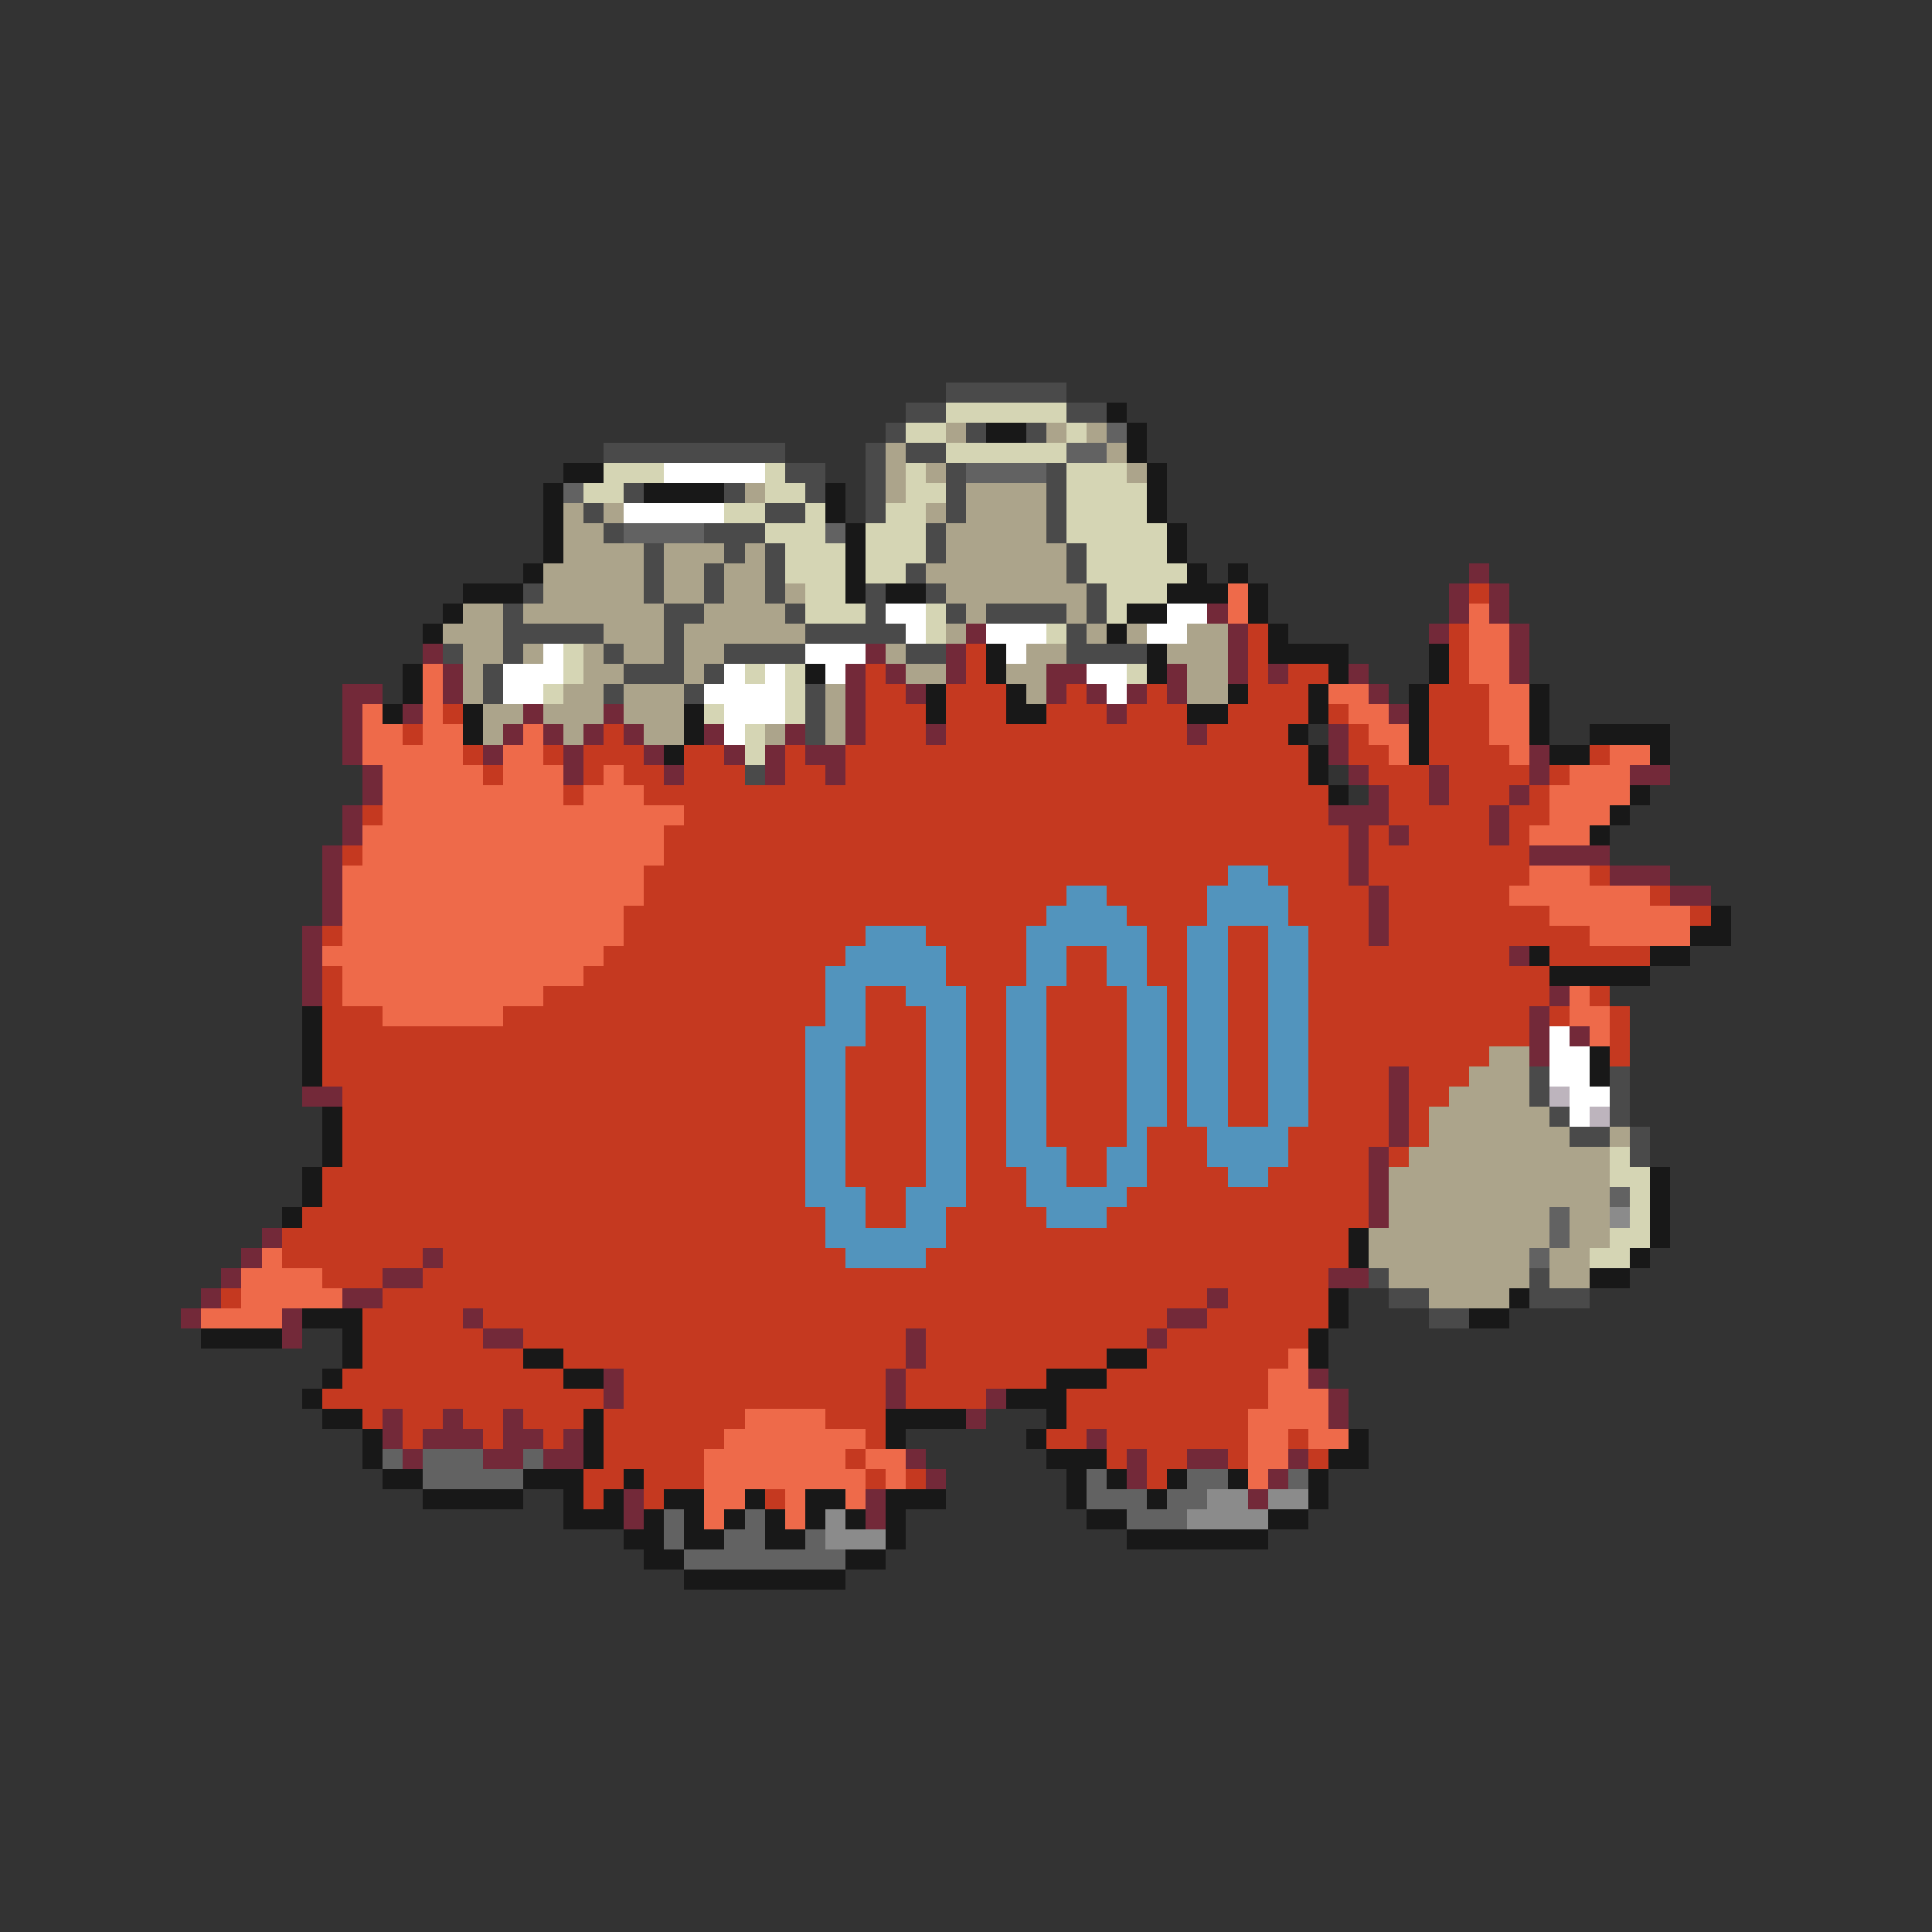 <svg xmlns="http://www.w3.org/2000/svg" viewBox="0 -0.5 96 96" shape-rendering="crispEdges">
<rect x="0" y="-0.5" width="96" height="96" fill="#333333" stroke="none"/>
<path stroke="#4a4a4a" d="M47 19h6M45 20h2M53 20h2M44 21h1M48 21h1M51 21h1M30 22h9M43 22h1M45 22h2M39 23h2M43 23h1M47 23h1M52 23h1M31 24h1M36 24h1M40 24h1M43 24h1M47 24h1M52 24h1M29 25h1M38 25h2M43 25h1M47 25h1M52 25h1M30 26h1M35 26h3M46 26h1M52 26h1M32 27h1M36 27h1M38 27h1M46 27h1M53 27h1M32 28h1M35 28h1M38 28h1M45 28h1M53 28h1M26 29h1M32 29h1M35 29h1M38 29h1M43 29h1M46 29h1M54 29h1M25 30h1M33 30h2M39 30h1M43 30h1M47 30h1M49 30h4M54 30h1M25 31h5M33 31h1M40 31h5M53 31h1M22 32h1M25 32h1M30 32h1M33 32h1M36 32h4M45 32h2M53 32h4M24 33h1M31 33h3M35 33h1M24 34h1M30 34h1M34 34h1M40 34h1M40 35h1M40 36h1M37 38h1M76 53h1M80 53h1M76 54h1M80 54h1M77 55h1M80 55h1M78 56h2M81 56h1M81 57h1M68 63h1M76 63h1M69 64h2M76 64h3M71 65h2" />
<path stroke="#d5d5b4" d="M47 20h6M45 21h2M53 21h1M47 22h6M30 23h3M38 23h1M45 23h1M53 23h3M29 24h2M38 24h2M45 24h2M53 24h4M36 25h2M40 25h1M44 25h2M53 25h4M38 26h3M43 26h3M53 26h5M39 27h3M43 27h3M54 27h4M39 28h3M43 28h2M54 28h5M40 29h2M55 29h3M40 30h3M46 30h1M55 30h1M46 31h1M52 31h1M28 32h1M28 33h1M37 33h1M39 33h1M56 33h1M27 34h1M39 34h1M35 35h1M39 35h1M37 36h1M37 37h1M80 57h1M80 58h2M81 59h1M81 60h1M80 61h2M79 62h2" />
<path stroke="#181818" d="M55 20h1M49 21h2M56 21h1M56 22h1M28 23h2M57 23h1M27 24h1M32 24h4M41 24h1M57 24h1M27 25h1M41 25h1M57 25h1M27 26h1M42 26h1M58 26h1M27 27h1M42 27h1M58 27h1M26 28h1M42 28h1M59 28h1M61 28h1M23 29h3M42 29h1M44 29h2M58 29h3M62 29h1M22 30h1M56 30h2M62 30h1M21 31h1M55 31h1M63 31h1M49 32h1M57 32h1M63 32h4M71 32h1M20 33h1M40 33h1M49 33h1M57 33h1M66 33h1M71 33h1M20 34h1M46 34h1M50 34h1M61 34h1M65 34h1M70 34h1M76 34h1M19 35h1M23 35h1M34 35h1M46 35h1M50 35h2M59 35h2M65 35h1M70 35h1M76 35h1M23 36h1M34 36h1M64 36h1M70 36h1M76 36h1M79 36h4M33 37h1M65 37h1M70 37h1M77 37h2M82 37h1M65 38h1M66 39h1M81 39h1M80 40h1M79 41h1M85 45h1M84 46h2M76 47h1M82 47h2M77 48h5M15 50h1M15 51h1M15 52h1M79 52h1M15 53h1M79 53h1M16 55h1M16 56h1M16 57h1M15 58h1M82 58h1M15 59h1M82 59h1M14 60h1M82 60h1M67 61h1M82 61h1M67 62h1M81 62h1M79 63h2M66 64h1M75 64h1M15 65h3M66 65h1M73 65h2M10 66h4M17 66h1M65 66h1M17 67h1M26 67h2M55 67h2M65 67h1M16 68h1M28 68h2M52 68h3M15 69h1M50 69h3M16 70h2M29 70h1M44 70h4M52 70h1M18 71h1M29 71h1M44 71h1M51 71h1M67 71h1M18 72h1M29 72h1M52 72h3M66 72h2M19 73h2M26 73h3M31 73h1M53 73h1M55 73h1M58 73h1M61 73h1M65 73h1M21 74h5M28 74h1M30 74h1M33 74h2M37 74h1M40 74h2M44 74h3M53 74h1M57 74h1M65 74h1M28 75h3M32 75h1M34 75h1M36 75h1M38 75h1M40 75h1M42 75h1M44 75h1M54 75h2M63 75h2M31 76h2M34 76h2M38 76h2M44 76h1M56 76h7M32 77h2M42 77h2M34 78h8" />
<path stroke="#aca48b" d="M47 21h1M52 21h1M54 21h1M44 22h1M55 22h1M44 23h1M46 23h1M56 23h1M37 24h1M44 24h1M48 24h4M28 25h1M30 25h1M46 25h1M48 25h4M28 26h2M47 26h5M28 27h4M33 27h3M37 27h1M47 27h6M27 28h5M33 28h2M36 28h2M46 28h7M27 29h5M33 29h2M36 29h2M39 29h1M47 29h7M23 30h2M26 30h7M35 30h4M48 30h1M53 30h1M22 31h3M30 31h3M34 31h6M47 31h1M54 31h1M56 31h1M59 31h2M23 32h2M26 32h1M29 32h1M31 32h2M34 32h2M44 32h1M51 32h2M58 32h3M23 33h1M29 33h2M34 33h1M45 33h2M50 33h2M59 33h2M23 34h1M28 34h2M31 34h3M41 34h1M51 34h1M59 34h2M24 35h2M27 35h3M31 35h3M41 35h1M24 36h1M28 36h1M32 36h2M38 36h1M41 36h1M74 52h2M73 53h3M72 54h4M71 55h6M71 56h7M80 56h1M70 57h10M69 58h11M69 59h11M69 60h8M78 60h2M68 61h9M78 61h2M68 62h8M77 62h2M69 63h7M77 63h2M71 64h4" />
<path stroke="#626262" d="M55 21h1M53 22h2M48 23h4M28 24h1M31 26h4M41 26h1M80 59h1M77 60h1M77 61h1M76 62h1M19 72h1M21 72h3M26 72h1M21 73h5M54 73h1M59 73h2M64 73h1M54 74h3M58 74h2M33 75h1M37 75h1M56 75h3M33 76h1M36 76h2M40 76h1M34 77h8" />
<path stroke="#ffffff" d="M33 23h5M31 25h5M44 30h2M58 30h2M45 31h1M49 31h3M57 31h2M27 32h1M40 32h3M50 32h1M25 33h3M36 33h1M38 33h1M41 33h1M54 33h2M25 34h2M35 34h4M55 34h1M36 35h3M36 36h1M77 51h1M77 52h2M77 53h2M78 54h2M78 55h1" />
<path stroke="#732939" d="M73 28h1M72 29h1M74 29h1M60 30h1M72 30h1M74 30h1M48 31h1M61 31h1M71 31h1M75 31h1M21 32h1M43 32h1M47 32h1M61 32h1M75 32h1M22 33h1M42 33h1M44 33h1M47 33h1M52 33h2M58 33h1M61 33h1M63 33h1M67 33h1M75 33h1M17 34h2M22 34h1M42 34h1M45 34h1M52 34h1M54 34h1M56 34h1M58 34h1M68 34h1M17 35h1M20 35h1M26 35h1M30 35h1M42 35h1M55 35h1M69 35h1M17 36h1M25 36h1M27 36h1M29 36h1M31 36h1M35 36h1M39 36h1M42 36h1M46 36h1M59 36h1M66 36h1M17 37h1M24 37h1M28 37h1M32 37h1M36 37h1M38 37h1M40 37h2M66 37h1M76 37h1M18 38h1M28 38h1M33 38h1M38 38h1M41 38h1M67 38h1M71 38h1M76 38h1M81 38h2M18 39h1M68 39h1M71 39h1M75 39h1M17 40h1M66 40h3M74 40h1M17 41h1M67 41h1M69 41h1M74 41h1M16 42h1M67 42h1M76 42h4M16 43h1M67 43h1M80 43h3M16 44h1M68 44h1M83 44h2M16 45h1M68 45h1M15 46h1M68 46h1M15 47h1M75 47h1M15 48h1M15 49h1M77 49h1M76 50h1M76 51h1M78 51h1M76 52h1M69 53h1M15 54h2M69 54h1M69 55h1M69 56h1M68 57h1M68 58h1M68 59h1M68 60h1M13 61h1M12 62h1M21 62h1M11 63h1M19 63h2M66 63h2M10 64h1M17 64h2M60 64h1M9 65h1M14 65h1M23 65h1M58 65h2M14 66h1M24 66h2M45 66h1M57 66h1M45 67h1M30 68h1M44 68h1M65 68h1M30 69h1M44 69h1M49 69h1M66 69h1M19 70h1M22 70h1M25 70h1M48 70h1M66 70h1M19 71h1M21 71h3M25 71h2M28 71h1M54 71h1M20 72h1M24 72h2M27 72h2M45 72h1M56 72h1M59 72h2M64 72h1M46 73h1M56 73h1M63 73h1M31 74h1M43 74h1M62 74h1M31 75h1M43 75h1" />
<path stroke="#ee6a4a" d="M61 29h1M61 30h1M73 30h1M73 31h2M73 32h2M21 33h1M73 33h2M21 34h1M66 34h2M74 34h2M18 35h1M21 35h1M67 35h2M74 35h2M18 36h2M21 36h2M26 36h1M68 36h2M74 36h2M18 37h5M25 37h2M69 37h1M75 37h1M80 37h2M19 38h5M25 38h3M30 38h1M78 38h3M19 39h9M29 39h3M77 39h4M19 40h15M77 40h3M18 41h15M76 41h3M18 42h15M17 43h15M76 43h3M17 44h15M75 44h7M17 45h14M77 45h7M17 46h14M79 46h5M16 47h14M17 48h12M17 49h10M78 49h1M19 50h6M78 50h2M79 51h1M13 62h1M12 63h4M12 64h5M10 65h4M64 67h1M63 68h2M63 69h3M37 70h4M62 70h4M36 71h7M62 71h2M65 71h2M35 72h7M43 72h2M62 72h2M35 73h8M44 73h1M62 73h1M35 74h2M39 74h1M42 74h1M35 75h1M39 75h1" />
<path stroke="#c53920" d="M73 29h1M62 31h1M72 31h1M48 32h1M62 32h1M72 32h1M43 33h1M48 33h1M62 33h1M64 33h2M72 33h1M43 34h2M47 34h3M53 34h1M57 34h1M62 34h3M71 34h3M22 35h1M43 35h3M47 35h3M52 35h3M56 35h3M61 35h4M66 35h1M71 35h3M20 36h1M30 36h1M43 36h3M47 36h12M60 36h4M67 36h1M71 36h3M23 37h1M27 37h1M29 37h3M34 37h2M39 37h1M42 37h23M67 37h2M71 37h4M79 37h1M24 38h1M29 38h1M31 38h2M34 38h3M39 38h2M42 38h23M68 38h3M72 38h4M77 38h1M28 39h1M32 39h34M69 39h2M72 39h3M76 39h1M18 40h1M34 40h32M69 40h5M75 40h2M33 41h34M68 41h1M70 41h4M75 41h1M17 42h1M33 42h34M68 42h8M32 43h29M63 43h4M68 43h8M79 43h1M32 44h21M55 44h5M64 44h4M69 44h6M82 44h1M31 45h21M56 45h4M64 45h4M69 45h8M84 45h1M16 46h1M31 46h12M46 46h5M57 46h2M61 46h2M65 46h3M69 46h10M30 47h12M47 47h4M53 47h2M57 47h2M61 47h2M65 47h10M77 47h5M16 48h1M29 48h12M47 48h4M53 48h2M57 48h2M61 48h2M65 48h12M16 49h1M27 49h14M43 49h2M48 49h2M52 49h4M58 49h1M61 49h2M65 49h12M79 49h1M16 50h3M25 50h16M43 50h3M48 50h2M52 50h4M58 50h1M61 50h2M65 50h11M77 50h1M80 50h1M16 51h24M43 51h3M48 51h2M52 51h4M58 51h1M61 51h2M65 51h11M80 51h1M16 52h24M42 52h4M48 52h2M52 52h4M58 52h1M61 52h2M65 52h9M80 52h1M16 53h24M42 53h4M48 53h2M52 53h4M58 53h1M61 53h2M65 53h4M70 53h3M17 54h23M42 54h4M48 54h2M52 54h4M58 54h1M61 54h2M65 54h4M70 54h2M17 55h23M42 55h4M48 55h2M52 55h4M58 55h1M61 55h2M65 55h4M70 55h1M17 56h23M42 56h4M48 56h2M52 56h4M57 56h3M64 56h5M70 56h1M17 57h23M42 57h4M48 57h2M53 57h2M57 57h3M64 57h4M69 57h1M16 58h24M42 58h4M48 58h3M53 58h2M57 58h4M63 58h5M16 59h24M43 59h2M48 59h3M56 59h12M15 60h26M43 60h2M47 60h5M55 60h13M14 61h27M47 61h20M14 62h7M22 62h20M46 62h21M16 63h3M21 63h45M11 64h1M19 64h41M61 64h5M18 65h5M24 65h34M60 65h6M18 66h6M26 66h19M46 66h11M58 66h7M18 67h8M28 67h17M46 67h9M57 67h7M17 68h11M31 68h13M45 68h7M55 68h8M16 69h14M31 69h13M45 69h4M53 69h10M18 70h1M20 70h2M23 70h2M26 70h3M30 70h7M41 70h3M53 70h9M20 71h1M24 71h1M27 71h1M30 71h6M43 71h1M52 71h2M55 71h7M64 71h1M30 72h5M42 72h1M55 72h1M57 72h2M61 72h1M65 72h1M29 73h2M32 73h3M43 73h1M45 73h1M57 73h1M29 74h1M32 74h1M38 74h1" />
<path stroke="#5294bd" d="M61 43h2M53 44h2M60 44h4M52 45h4M60 45h4M43 46h3M51 46h6M59 46h2M63 46h2M42 47h5M51 47h2M55 47h2M59 47h2M63 47h2M41 48h6M51 48h2M55 48h2M59 48h2M63 48h2M41 49h2M45 49h3M50 49h2M56 49h2M59 49h2M63 49h2M41 50h2M46 50h2M50 50h2M56 50h2M59 50h2M63 50h2M40 51h3M46 51h2M50 51h2M56 51h2M59 51h2M63 51h2M40 52h2M46 52h2M50 52h2M56 52h2M59 52h2M63 52h2M40 53h2M46 53h2M50 53h2M56 53h2M59 53h2M63 53h2M40 54h2M46 54h2M50 54h2M56 54h2M59 54h2M63 54h2M40 55h2M46 55h2M50 55h2M56 55h2M59 55h2M63 55h2M40 56h2M46 56h2M50 56h2M56 56h1M60 56h4M40 57h2M46 57h2M50 57h3M55 57h2M60 57h4M40 58h2M46 58h2M51 58h2M55 58h2M61 58h2M40 59h3M45 59h3M51 59h5M41 60h2M45 60h2M52 60h3M41 61h6M42 62h4" />
<path stroke="#bdb4bd" d="M77 54h1M79 55h1" />
<path stroke="#8b8b8b" d="M80 60h1M60 74h2M63 74h2M41 75h1M59 75h4M41 76h3" />
</svg>